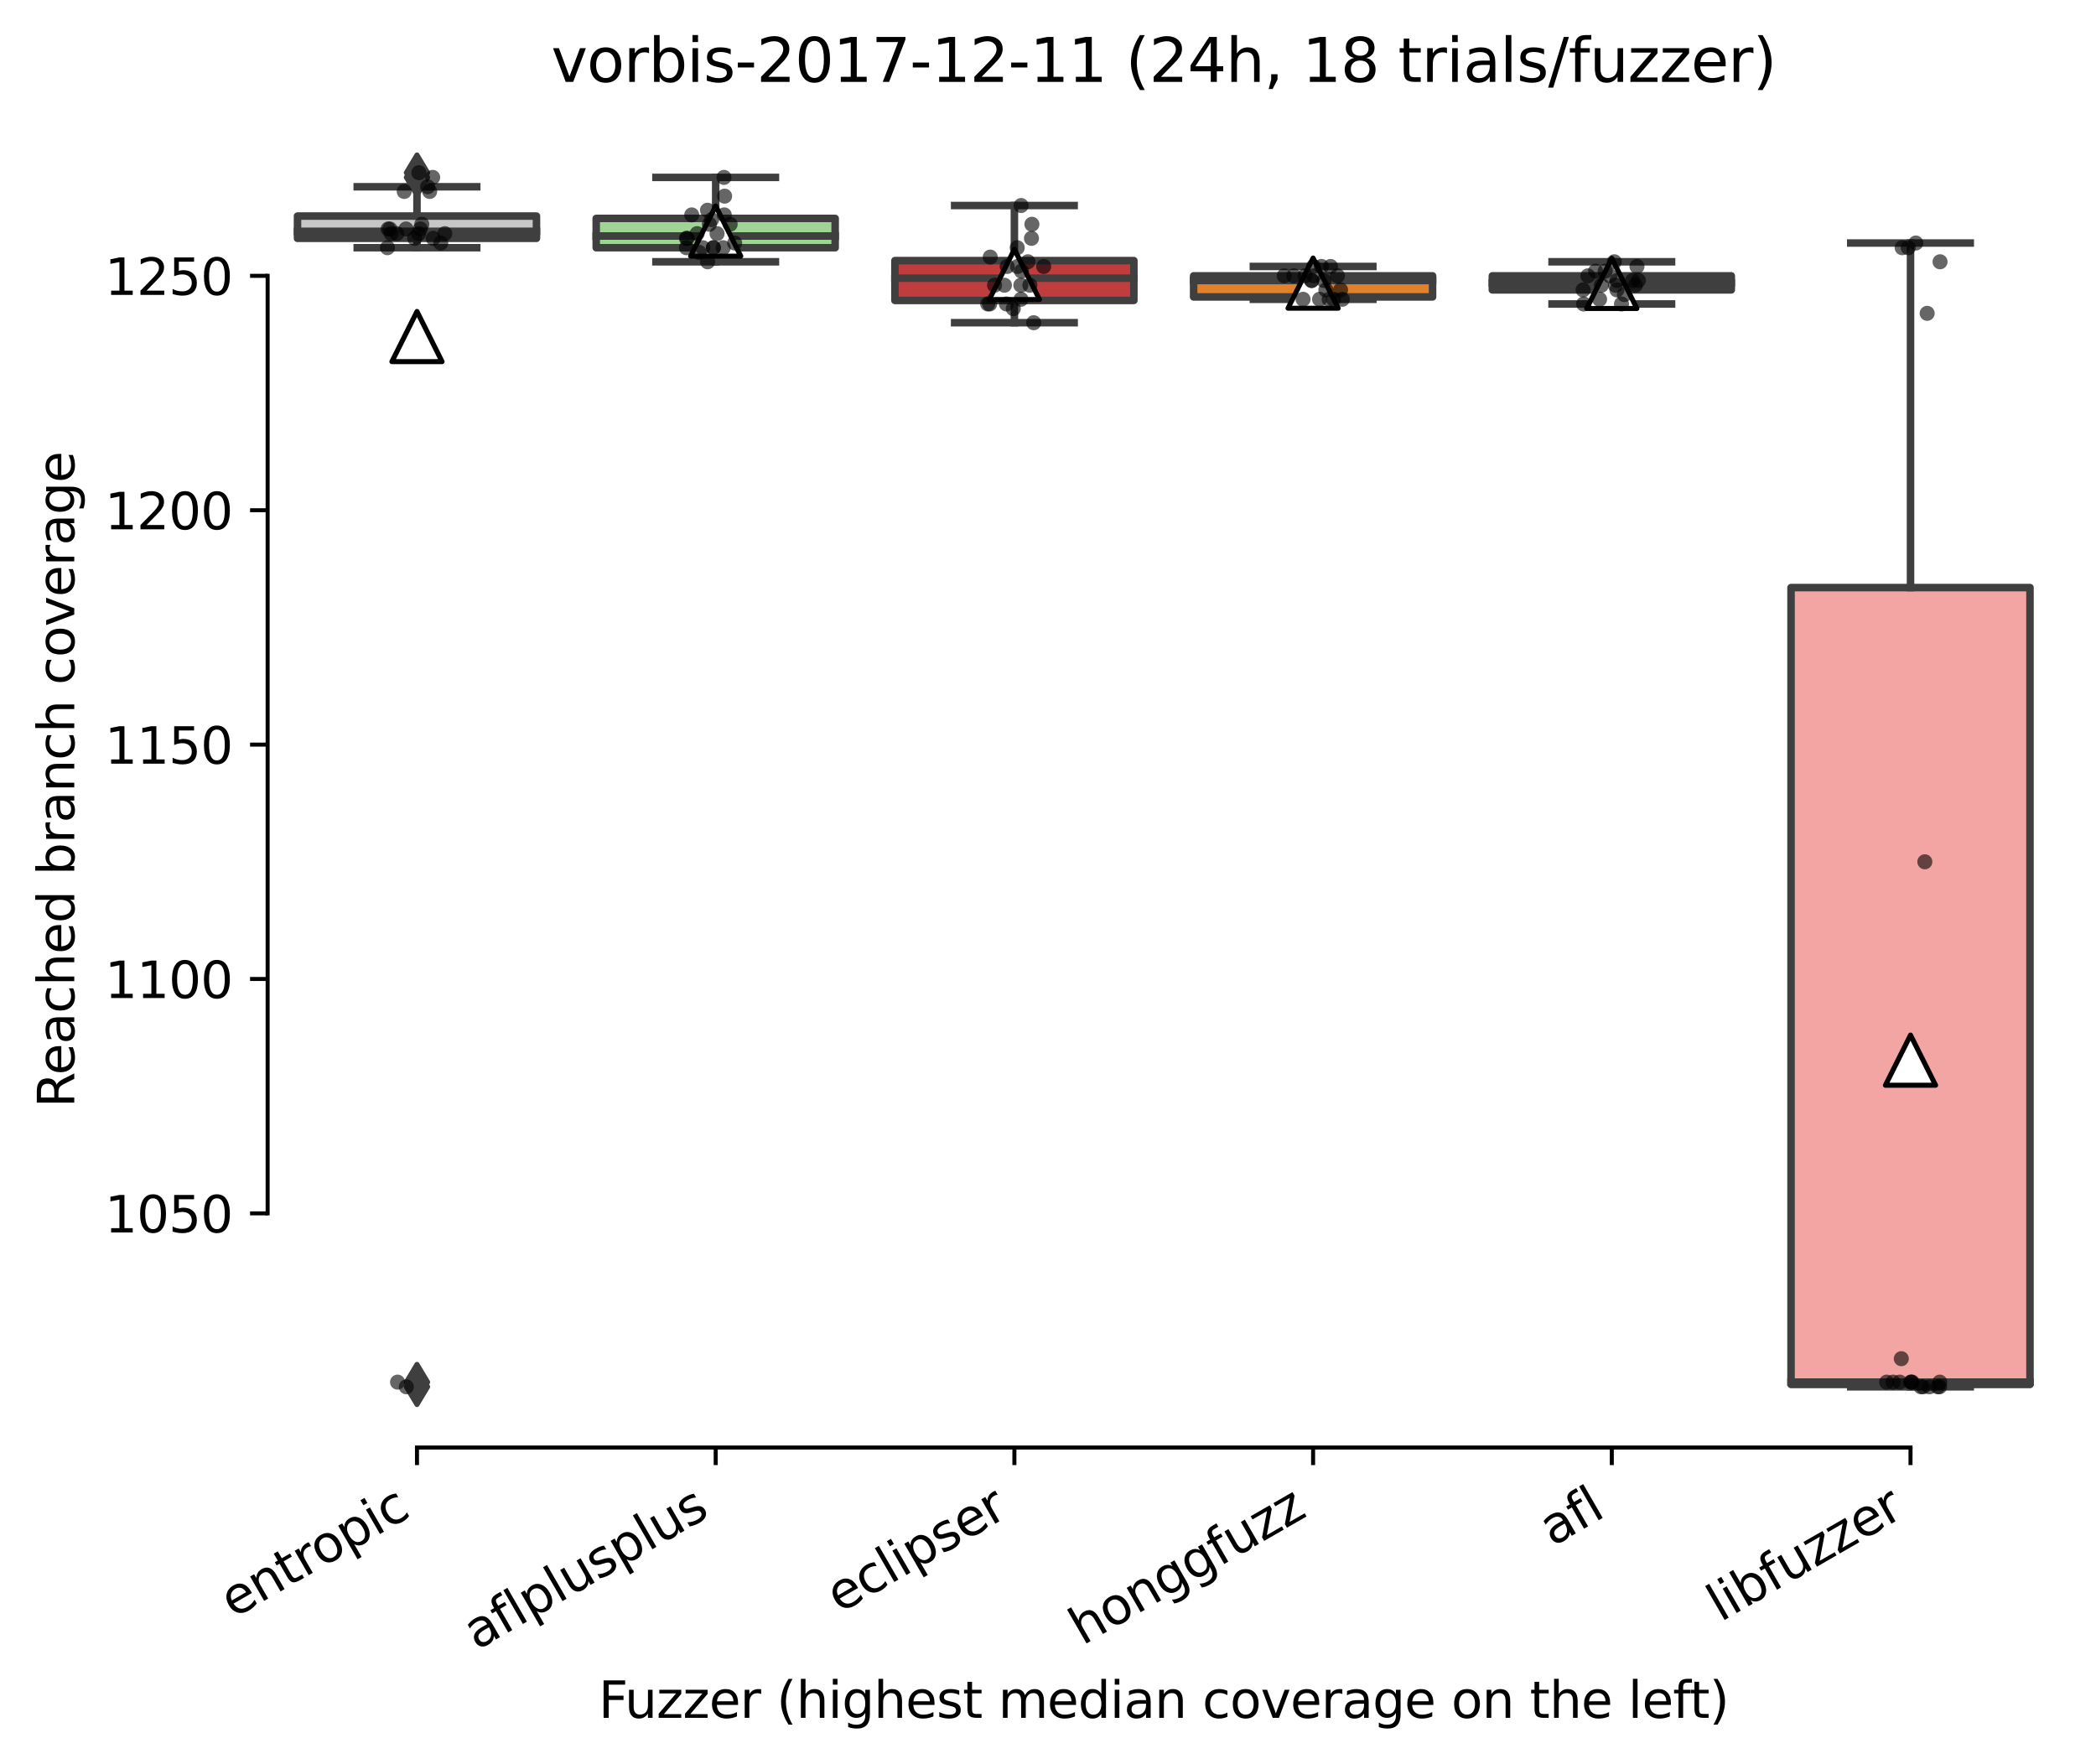 <?xml version="1.0" encoding="utf-8" standalone="no"?>
<!DOCTYPE svg PUBLIC "-//W3C//DTD SVG 1.1//EN"
  "http://www.w3.org/Graphics/SVG/1.1/DTD/svg11.dtd">
<svg xmlns:xlink="http://www.w3.org/1999/xlink" width="417.648pt" height="351.576pt" viewBox="0 0 417.648 351.576" xmlns="http://www.w3.org/2000/svg" version="1.1">
 <defs>
  <style type="text/css">*{stroke-linejoin: round; stroke-linecap: butt}</style>
 </defs>
 <g id="figure_1">
  <g id="patch_1">
   <path d="M 0 351.576 
L 417.648 351.576 
L 417.648 0 
L 0 0 
z
" style="fill: #ffffff"/>
  </g>
  <g id="axes_1">
   <g id="patch_2">
    <path d="M 53.328 288.43 
L 410.448 288.43 
L 410.448 22.318 
L 53.328 22.318 
z
" style="fill: #ffffff"/>
   </g>
   <g id="patch_3">
    <path d="M 59.28 47.491 
L 106.896 47.491 
L 106.896 43.054 
L 59.28 43.054 
L 59.28 47.491 
z
" clip-path="url(#p32e3399aaf)" style="fill: #c7c7c7; stroke: #3f3f3f; stroke-width: 1.5; stroke-linejoin: miter"/>
   </g>
   <g id="patch_4">
    <path d="M 118.8 49.359 
L 166.416 49.359 
L 166.416 43.521 
L 118.8 43.521 
L 118.8 49.359 
z
" clip-path="url(#p32e3399aaf)" style="fill: #9fd495; stroke: #3f3f3f; stroke-width: 1.5; stroke-linejoin: miter"/>
   </g>
   <g id="patch_5">
    <path d="M 178.32 59.867 
L 225.936 59.867 
L 225.936 51.928 
L 178.32 51.928 
L 178.32 59.867 
z
" clip-path="url(#p32e3399aaf)" style="fill: #c03d3e; stroke: #3f3f3f; stroke-width: 1.5; stroke-linejoin: miter"/>
   </g>
   <g id="patch_6">
    <path d="M 237.84 59.167 
L 285.456 59.167 
L 285.456 54.963 
L 237.84 54.963 
L 237.84 59.167 
z
" clip-path="url(#p32e3399aaf)" style="fill: #e1812c; stroke: #3f3f3f; stroke-width: 1.5; stroke-linejoin: miter"/>
   </g>
   <g id="patch_7">
    <path d="M 297.36 57.765 
L 344.976 57.765 
L 344.976 54.963 
L 297.36 54.963 
L 297.36 57.765 
z
" clip-path="url(#p32e3399aaf)" style="fill: #3274a1; stroke: #3f3f3f; stroke-width: 1.5; stroke-linejoin: miter"/>
   </g>
   <g id="patch_8">
    <path d="M 356.88 275.867 
L 404.496 275.867 
L 404.496 117.078 
L 356.88 117.078 
L 356.88 275.867 
z
" clip-path="url(#p32e3399aaf)" style="fill: #f2a5a3; stroke: #3f3f3f; stroke-width: 1.5; stroke-linejoin: miter"/>
   </g>
   <g id="matplotlib.axis_1">
    <g id="xtick_1">
     <g id="line2d_1">
      <defs>
       <path id="m9f3b55347d" d="M 0 0 
L 0 3.5 
" style="stroke: #000000; stroke-width: 0.8"/>
      </defs>
      <g>
       <use xlink:href="#m9f3b55347d" x="83.088" y="288.43" style="stroke: #000000; stroke-width: 0.8"/>
      </g>
     </g>
     <g id="text_1">
      <!-- entropic -->
      <g transform="translate(46.506 322.531)rotate(-30)scale(0.1 -0.1)">
       <defs>
        <path id="DejaVuSans-65" d="M 3597 1894 
L 3597 1613 
L 953 1613 
Q 991 1019 1311 708 
Q 1631 397 2203 397 
Q 2534 397 2845 478 
Q 3156 559 3463 722 
L 3463 178 
Q 3153 47 2828 -22 
Q 2503 -91 2169 -91 
Q 1331 -91 842 396 
Q 353 884 353 1716 
Q 353 2575 817 3079 
Q 1281 3584 2069 3584 
Q 2775 3584 3186 3129 
Q 3597 2675 3597 1894 
z
M 3022 2063 
Q 3016 2534 2758 2815 
Q 2500 3097 2075 3097 
Q 1594 3097 1305 2825 
Q 1016 2553 972 2059 
L 3022 2063 
z
" transform="scale(0.016)"/>
        <path id="DejaVuSans-6e" d="M 3513 2113 
L 3513 0 
L 2938 0 
L 2938 2094 
Q 2938 2591 2744 2837 
Q 2550 3084 2163 3084 
Q 1697 3084 1428 2787 
Q 1159 2491 1159 1978 
L 1159 0 
L 581 0 
L 581 3500 
L 1159 3500 
L 1159 2956 
Q 1366 3272 1645 3428 
Q 1925 3584 2291 3584 
Q 2894 3584 3203 3211 
Q 3513 2838 3513 2113 
z
" transform="scale(0.016)"/>
        <path id="DejaVuSans-74" d="M 1172 4494 
L 1172 3500 
L 2356 3500 
L 2356 3053 
L 1172 3053 
L 1172 1153 
Q 1172 725 1289 603 
Q 1406 481 1766 481 
L 2356 481 
L 2356 0 
L 1766 0 
Q 1100 0 847 248 
Q 594 497 594 1153 
L 594 3053 
L 172 3053 
L 172 3500 
L 594 3500 
L 594 4494 
L 1172 4494 
z
" transform="scale(0.016)"/>
        <path id="DejaVuSans-72" d="M 2631 2963 
Q 2534 3019 2420 3045 
Q 2306 3072 2169 3072 
Q 1681 3072 1420 2755 
Q 1159 2438 1159 1844 
L 1159 0 
L 581 0 
L 581 3500 
L 1159 3500 
L 1159 2956 
Q 1341 3275 1631 3429 
Q 1922 3584 2338 3584 
Q 2397 3584 2469 3576 
Q 2541 3569 2628 3553 
L 2631 2963 
z
" transform="scale(0.016)"/>
        <path id="DejaVuSans-6f" d="M 1959 3097 
Q 1497 3097 1228 2736 
Q 959 2375 959 1747 
Q 959 1119 1226 758 
Q 1494 397 1959 397 
Q 2419 397 2687 759 
Q 2956 1122 2956 1747 
Q 2956 2369 2687 2733 
Q 2419 3097 1959 3097 
z
M 1959 3584 
Q 2709 3584 3137 3096 
Q 3566 2609 3566 1747 
Q 3566 888 3137 398 
Q 2709 -91 1959 -91 
Q 1206 -91 779 398 
Q 353 888 353 1747 
Q 353 2609 779 3096 
Q 1206 3584 1959 3584 
z
" transform="scale(0.016)"/>
        <path id="DejaVuSans-70" d="M 1159 525 
L 1159 -1331 
L 581 -1331 
L 581 3500 
L 1159 3500 
L 1159 2969 
Q 1341 3281 1617 3432 
Q 1894 3584 2278 3584 
Q 2916 3584 3314 3078 
Q 3713 2572 3713 1747 
Q 3713 922 3314 415 
Q 2916 -91 2278 -91 
Q 1894 -91 1617 61 
Q 1341 213 1159 525 
z
M 3116 1747 
Q 3116 2381 2855 2742 
Q 2594 3103 2138 3103 
Q 1681 3103 1420 2742 
Q 1159 2381 1159 1747 
Q 1159 1113 1420 752 
Q 1681 391 2138 391 
Q 2594 391 2855 752 
Q 3116 1113 3116 1747 
z
" transform="scale(0.016)"/>
        <path id="DejaVuSans-69" d="M 603 3500 
L 1178 3500 
L 1178 0 
L 603 0 
L 603 3500 
z
M 603 4863 
L 1178 4863 
L 1178 4134 
L 603 4134 
L 603 4863 
z
" transform="scale(0.016)"/>
        <path id="DejaVuSans-63" d="M 3122 3366 
L 3122 2828 
Q 2878 2963 2633 3030 
Q 2388 3097 2138 3097 
Q 1578 3097 1268 2742 
Q 959 2388 959 1747 
Q 959 1106 1268 751 
Q 1578 397 2138 397 
Q 2388 397 2633 464 
Q 2878 531 3122 666 
L 3122 134 
Q 2881 22 2623 -34 
Q 2366 -91 2075 -91 
Q 1284 -91 818 406 
Q 353 903 353 1747 
Q 353 2603 823 3093 
Q 1294 3584 2113 3584 
Q 2378 3584 2631 3529 
Q 2884 3475 3122 3366 
z
" transform="scale(0.016)"/>
       </defs>
       <use xlink:href="#DejaVuSans-65"/>
       <use xlink:href="#DejaVuSans-6e" x="61.523"/>
       <use xlink:href="#DejaVuSans-74" x="124.902"/>
       <use xlink:href="#DejaVuSans-72" x="164.111"/>
       <use xlink:href="#DejaVuSans-6f" x="202.975"/>
       <use xlink:href="#DejaVuSans-70" x="264.156"/>
       <use xlink:href="#DejaVuSans-69" x="327.633"/>
       <use xlink:href="#DejaVuSans-63" x="355.416"/>
      </g>
     </g>
    </g>
    <g id="xtick_2">
     <g id="line2d_2">
      <g>
       <use xlink:href="#m9f3b55347d" x="142.608" y="288.43" style="stroke: #000000; stroke-width: 0.8"/>
      </g>
     </g>
     <g id="text_2">
      <!-- aflplusplus -->
      <g transform="translate(94.999 328.897)rotate(-30)scale(0.1 -0.1)">
       <defs>
        <path id="DejaVuSans-61" d="M 2194 1759 
Q 1497 1759 1228 1600 
Q 959 1441 959 1056 
Q 959 750 1161 570 
Q 1363 391 1709 391 
Q 2188 391 2477 730 
Q 2766 1069 2766 1631 
L 2766 1759 
L 2194 1759 
z
M 3341 1997 
L 3341 0 
L 2766 0 
L 2766 531 
Q 2569 213 2275 61 
Q 1981 -91 1556 -91 
Q 1019 -91 701 211 
Q 384 513 384 1019 
Q 384 1609 779 1909 
Q 1175 2209 1959 2209 
L 2766 2209 
L 2766 2266 
Q 2766 2663 2505 2880 
Q 2244 3097 1772 3097 
Q 1472 3097 1187 3025 
Q 903 2953 641 2809 
L 641 3341 
Q 956 3463 1253 3523 
Q 1550 3584 1831 3584 
Q 2591 3584 2966 3190 
Q 3341 2797 3341 1997 
z
" transform="scale(0.016)"/>
        <path id="DejaVuSans-66" d="M 2375 4863 
L 2375 4384 
L 1825 4384 
Q 1516 4384 1395 4259 
Q 1275 4134 1275 3809 
L 1275 3500 
L 2222 3500 
L 2222 3053 
L 1275 3053 
L 1275 0 
L 697 0 
L 697 3053 
L 147 3053 
L 147 3500 
L 697 3500 
L 697 3744 
Q 697 4328 969 4595 
Q 1241 4863 1831 4863 
L 2375 4863 
z
" transform="scale(0.016)"/>
        <path id="DejaVuSans-6c" d="M 603 4863 
L 1178 4863 
L 1178 0 
L 603 0 
L 603 4863 
z
" transform="scale(0.016)"/>
        <path id="DejaVuSans-75" d="M 544 1381 
L 544 3500 
L 1119 3500 
L 1119 1403 
Q 1119 906 1312 657 
Q 1506 409 1894 409 
Q 2359 409 2629 706 
Q 2900 1003 2900 1516 
L 2900 3500 
L 3475 3500 
L 3475 0 
L 2900 0 
L 2900 538 
Q 2691 219 2414 64 
Q 2138 -91 1772 -91 
Q 1169 -91 856 284 
Q 544 659 544 1381 
z
M 1991 3584 
L 1991 3584 
z
" transform="scale(0.016)"/>
        <path id="DejaVuSans-73" d="M 2834 3397 
L 2834 2853 
Q 2591 2978 2328 3040 
Q 2066 3103 1784 3103 
Q 1356 3103 1142 2972 
Q 928 2841 928 2578 
Q 928 2378 1081 2264 
Q 1234 2150 1697 2047 
L 1894 2003 
Q 2506 1872 2764 1633 
Q 3022 1394 3022 966 
Q 3022 478 2636 193 
Q 2250 -91 1575 -91 
Q 1294 -91 989 -36 
Q 684 19 347 128 
L 347 722 
Q 666 556 975 473 
Q 1284 391 1588 391 
Q 1994 391 2212 530 
Q 2431 669 2431 922 
Q 2431 1156 2273 1281 
Q 2116 1406 1581 1522 
L 1381 1569 
Q 847 1681 609 1914 
Q 372 2147 372 2553 
Q 372 3047 722 3315 
Q 1072 3584 1716 3584 
Q 2034 3584 2315 3537 
Q 2597 3491 2834 3397 
z
" transform="scale(0.016)"/>
       </defs>
       <use xlink:href="#DejaVuSans-61"/>
       <use xlink:href="#DejaVuSans-66" x="61.279"/>
       <use xlink:href="#DejaVuSans-6c" x="96.484"/>
       <use xlink:href="#DejaVuSans-70" x="124.268"/>
       <use xlink:href="#DejaVuSans-6c" x="187.744"/>
       <use xlink:href="#DejaVuSans-75" x="215.527"/>
       <use xlink:href="#DejaVuSans-73" x="278.906"/>
       <use xlink:href="#DejaVuSans-70" x="331.006"/>
       <use xlink:href="#DejaVuSans-6c" x="394.482"/>
       <use xlink:href="#DejaVuSans-75" x="422.266"/>
       <use xlink:href="#DejaVuSans-73" x="485.645"/>
      </g>
     </g>
    </g>
    <g id="xtick_3">
     <g id="line2d_3">
      <g>
       <use xlink:href="#m9f3b55347d" x="202.128" y="288.43" style="stroke: #000000; stroke-width: 0.8"/>
      </g>
     </g>
     <g id="text_3">
      <!-- eclipser -->
      <g transform="translate(167.288 321.525)rotate(-30)scale(0.1 -0.1)">
       <use xlink:href="#DejaVuSans-65"/>
       <use xlink:href="#DejaVuSans-63" x="61.523"/>
       <use xlink:href="#DejaVuSans-6c" x="116.504"/>
       <use xlink:href="#DejaVuSans-69" x="144.287"/>
       <use xlink:href="#DejaVuSans-70" x="172.07"/>
       <use xlink:href="#DejaVuSans-73" x="235.547"/>
       <use xlink:href="#DejaVuSans-65" x="287.646"/>
       <use xlink:href="#DejaVuSans-72" x="349.17"/>
      </g>
     </g>
    </g>
    <g id="xtick_4">
     <g id="line2d_4">
      <g>
       <use xlink:href="#m9f3b55347d" x="261.648" y="288.43" style="stroke: #000000; stroke-width: 0.8"/>
      </g>
     </g>
     <g id="text_4">
      <!-- honggfuzz -->
      <g transform="translate(215.709 327.933)rotate(-30)scale(0.1 -0.1)">
       <defs>
        <path id="DejaVuSans-68" d="M 3513 2113 
L 3513 0 
L 2938 0 
L 2938 2094 
Q 2938 2591 2744 2837 
Q 2550 3084 2163 3084 
Q 1697 3084 1428 2787 
Q 1159 2491 1159 1978 
L 1159 0 
L 581 0 
L 581 4863 
L 1159 4863 
L 1159 2956 
Q 1366 3272 1645 3428 
Q 1925 3584 2291 3584 
Q 2894 3584 3203 3211 
Q 3513 2838 3513 2113 
z
" transform="scale(0.016)"/>
        <path id="DejaVuSans-67" d="M 2906 1791 
Q 2906 2416 2648 2759 
Q 2391 3103 1925 3103 
Q 1463 3103 1205 2759 
Q 947 2416 947 1791 
Q 947 1169 1205 825 
Q 1463 481 1925 481 
Q 2391 481 2648 825 
Q 2906 1169 2906 1791 
z
M 3481 434 
Q 3481 -459 3084 -895 
Q 2688 -1331 1869 -1331 
Q 1566 -1331 1297 -1286 
Q 1028 -1241 775 -1147 
L 775 -588 
Q 1028 -725 1275 -790 
Q 1522 -856 1778 -856 
Q 2344 -856 2625 -561 
Q 2906 -266 2906 331 
L 2906 616 
Q 2728 306 2450 153 
Q 2172 0 1784 0 
Q 1141 0 747 490 
Q 353 981 353 1791 
Q 353 2603 747 3093 
Q 1141 3584 1784 3584 
Q 2172 3584 2450 3431 
Q 2728 3278 2906 2969 
L 2906 3500 
L 3481 3500 
L 3481 434 
z
" transform="scale(0.016)"/>
        <path id="DejaVuSans-7a" d="M 353 3500 
L 3084 3500 
L 3084 2975 
L 922 459 
L 3084 459 
L 3084 0 
L 275 0 
L 275 525 
L 2438 3041 
L 353 3041 
L 353 3500 
z
" transform="scale(0.016)"/>
       </defs>
       <use xlink:href="#DejaVuSans-68"/>
       <use xlink:href="#DejaVuSans-6f" x="63.379"/>
       <use xlink:href="#DejaVuSans-6e" x="124.561"/>
       <use xlink:href="#DejaVuSans-67" x="187.939"/>
       <use xlink:href="#DejaVuSans-67" x="251.416"/>
       <use xlink:href="#DejaVuSans-66" x="314.893"/>
       <use xlink:href="#DejaVuSans-75" x="350.098"/>
       <use xlink:href="#DejaVuSans-7a" x="413.477"/>
       <use xlink:href="#DejaVuSans-7a" x="465.967"/>
      </g>
     </g>
    </g>
    <g id="xtick_5">
     <g id="line2d_5">
      <g>
       <use xlink:href="#m9f3b55347d" x="321.168" y="288.43" style="stroke: #000000; stroke-width: 0.8"/>
      </g>
     </g>
     <g id="text_5">
      <!-- afl -->
      <g transform="translate(309.367 308.224)rotate(-30)scale(0.1 -0.1)">
       <use xlink:href="#DejaVuSans-61"/>
       <use xlink:href="#DejaVuSans-66" x="61.279"/>
       <use xlink:href="#DejaVuSans-6c" x="96.484"/>
      </g>
     </g>
    </g>
    <g id="xtick_6">
     <g id="line2d_6">
      <g>
       <use xlink:href="#m9f3b55347d" x="380.688" y="288.43" style="stroke: #000000; stroke-width: 0.8"/>
      </g>
     </g>
     <g id="text_6">
      <!-- libfuzzer -->
      <g transform="translate(342.822 323.272)rotate(-30)scale(0.1 -0.1)">
       <defs>
        <path id="DejaVuSans-62" d="M 3116 1747 
Q 3116 2381 2855 2742 
Q 2594 3103 2138 3103 
Q 1681 3103 1420 2742 
Q 1159 2381 1159 1747 
Q 1159 1113 1420 752 
Q 1681 391 2138 391 
Q 2594 391 2855 752 
Q 3116 1113 3116 1747 
z
M 1159 2969 
Q 1341 3281 1617 3432 
Q 1894 3584 2278 3584 
Q 2916 3584 3314 3078 
Q 3713 2572 3713 1747 
Q 3713 922 3314 415 
Q 2916 -91 2278 -91 
Q 1894 -91 1617 61 
Q 1341 213 1159 525 
L 1159 0 
L 581 0 
L 581 4863 
L 1159 4863 
L 1159 2969 
z
" transform="scale(0.016)"/>
       </defs>
       <use xlink:href="#DejaVuSans-6c"/>
       <use xlink:href="#DejaVuSans-69" x="27.783"/>
       <use xlink:href="#DejaVuSans-62" x="55.566"/>
       <use xlink:href="#DejaVuSans-66" x="119.043"/>
       <use xlink:href="#DejaVuSans-75" x="154.248"/>
       <use xlink:href="#DejaVuSans-7a" x="217.627"/>
       <use xlink:href="#DejaVuSans-7a" x="270.117"/>
       <use xlink:href="#DejaVuSans-65" x="322.607"/>
       <use xlink:href="#DejaVuSans-72" x="384.131"/>
      </g>
     </g>
    </g>
    <g id="text_7">
     <!-- Fuzzer (highest median coverage on the left) -->
     <g transform="translate(119.27 342.297)scale(0.1 -0.1)">
      <defs>
       <path id="DejaVuSans-46" d="M 628 4666 
L 3309 4666 
L 3309 4134 
L 1259 4134 
L 1259 2759 
L 3109 2759 
L 3109 2228 
L 1259 2228 
L 1259 0 
L 628 0 
L 628 4666 
z
" transform="scale(0.016)"/>
       <path id="DejaVuSans-20" transform="scale(0.016)"/>
       <path id="DejaVuSans-28" d="M 1984 4856 
Q 1566 4138 1362 3434 
Q 1159 2731 1159 2009 
Q 1159 1288 1364 580 
Q 1569 -128 1984 -844 
L 1484 -844 
Q 1016 -109 783 600 
Q 550 1309 550 2009 
Q 550 2706 781 3412 
Q 1013 4119 1484 4856 
L 1984 4856 
z
" transform="scale(0.016)"/>
       <path id="DejaVuSans-6d" d="M 3328 2828 
Q 3544 3216 3844 3400 
Q 4144 3584 4550 3584 
Q 5097 3584 5394 3201 
Q 5691 2819 5691 2113 
L 5691 0 
L 5113 0 
L 5113 2094 
Q 5113 2597 4934 2840 
Q 4756 3084 4391 3084 
Q 3944 3084 3684 2787 
Q 3425 2491 3425 1978 
L 3425 0 
L 2847 0 
L 2847 2094 
Q 2847 2600 2669 2842 
Q 2491 3084 2119 3084 
Q 1678 3084 1418 2786 
Q 1159 2488 1159 1978 
L 1159 0 
L 581 0 
L 581 3500 
L 1159 3500 
L 1159 2956 
Q 1356 3278 1631 3431 
Q 1906 3584 2284 3584 
Q 2666 3584 2933 3390 
Q 3200 3197 3328 2828 
z
" transform="scale(0.016)"/>
       <path id="DejaVuSans-64" d="M 2906 2969 
L 2906 4863 
L 3481 4863 
L 3481 0 
L 2906 0 
L 2906 525 
Q 2725 213 2448 61 
Q 2172 -91 1784 -91 
Q 1150 -91 751 415 
Q 353 922 353 1747 
Q 353 2572 751 3078 
Q 1150 3584 1784 3584 
Q 2172 3584 2448 3432 
Q 2725 3281 2906 2969 
z
M 947 1747 
Q 947 1113 1208 752 
Q 1469 391 1925 391 
Q 2381 391 2643 752 
Q 2906 1113 2906 1747 
Q 2906 2381 2643 2742 
Q 2381 3103 1925 3103 
Q 1469 3103 1208 2742 
Q 947 2381 947 1747 
z
" transform="scale(0.016)"/>
       <path id="DejaVuSans-76" d="M 191 3500 
L 800 3500 
L 1894 563 
L 2988 3500 
L 3597 3500 
L 2284 0 
L 1503 0 
L 191 3500 
z
" transform="scale(0.016)"/>
       <path id="DejaVuSans-29" d="M 513 4856 
L 1013 4856 
Q 1481 4119 1714 3412 
Q 1947 2706 1947 2009 
Q 1947 1309 1714 600 
Q 1481 -109 1013 -844 
L 513 -844 
Q 928 -128 1133 580 
Q 1338 1288 1338 2009 
Q 1338 2731 1133 3434 
Q 928 4138 513 4856 
z
" transform="scale(0.016)"/>
      </defs>
      <use xlink:href="#DejaVuSans-46"/>
      <use xlink:href="#DejaVuSans-75" x="52.02"/>
      <use xlink:href="#DejaVuSans-7a" x="115.398"/>
      <use xlink:href="#DejaVuSans-7a" x="167.889"/>
      <use xlink:href="#DejaVuSans-65" x="220.379"/>
      <use xlink:href="#DejaVuSans-72" x="281.902"/>
      <use xlink:href="#DejaVuSans-20" x="323.016"/>
      <use xlink:href="#DejaVuSans-28" x="354.803"/>
      <use xlink:href="#DejaVuSans-68" x="393.816"/>
      <use xlink:href="#DejaVuSans-69" x="457.195"/>
      <use xlink:href="#DejaVuSans-67" x="484.979"/>
      <use xlink:href="#DejaVuSans-68" x="548.455"/>
      <use xlink:href="#DejaVuSans-65" x="611.834"/>
      <use xlink:href="#DejaVuSans-73" x="673.357"/>
      <use xlink:href="#DejaVuSans-74" x="725.457"/>
      <use xlink:href="#DejaVuSans-20" x="764.666"/>
      <use xlink:href="#DejaVuSans-6d" x="796.453"/>
      <use xlink:href="#DejaVuSans-65" x="893.865"/>
      <use xlink:href="#DejaVuSans-64" x="955.389"/>
      <use xlink:href="#DejaVuSans-69" x="1018.865"/>
      <use xlink:href="#DejaVuSans-61" x="1046.648"/>
      <use xlink:href="#DejaVuSans-6e" x="1107.928"/>
      <use xlink:href="#DejaVuSans-20" x="1171.307"/>
      <use xlink:href="#DejaVuSans-63" x="1203.094"/>
      <use xlink:href="#DejaVuSans-6f" x="1258.074"/>
      <use xlink:href="#DejaVuSans-76" x="1319.256"/>
      <use xlink:href="#DejaVuSans-65" x="1378.436"/>
      <use xlink:href="#DejaVuSans-72" x="1439.959"/>
      <use xlink:href="#DejaVuSans-61" x="1481.072"/>
      <use xlink:href="#DejaVuSans-67" x="1542.352"/>
      <use xlink:href="#DejaVuSans-65" x="1605.828"/>
      <use xlink:href="#DejaVuSans-20" x="1667.352"/>
      <use xlink:href="#DejaVuSans-6f" x="1699.139"/>
      <use xlink:href="#DejaVuSans-6e" x="1760.32"/>
      <use xlink:href="#DejaVuSans-20" x="1823.699"/>
      <use xlink:href="#DejaVuSans-74" x="1855.486"/>
      <use xlink:href="#DejaVuSans-68" x="1894.695"/>
      <use xlink:href="#DejaVuSans-65" x="1958.074"/>
      <use xlink:href="#DejaVuSans-20" x="2019.598"/>
      <use xlink:href="#DejaVuSans-6c" x="2051.385"/>
      <use xlink:href="#DejaVuSans-65" x="2079.168"/>
      <use xlink:href="#DejaVuSans-66" x="2140.691"/>
      <use xlink:href="#DejaVuSans-74" x="2174.146"/>
      <use xlink:href="#DejaVuSans-29" x="2213.355"/>
     </g>
    </g>
   </g>
   <g id="matplotlib.axis_2">
    <g id="ytick_1">
     <g id="line2d_7">
      <defs>
       <path id="m240ffa8b14" d="M 0 0 
L -3.5 0 
" style="stroke: #000000; stroke-width: 0.8"/>
      </defs>
      <g>
       <use xlink:href="#m240ffa8b14" x="53.328" y="241.774" style="stroke: #000000; stroke-width: 0.8"/>
      </g>
     </g>
     <g id="text_8">
      <!-- 1050 -->
      <g transform="translate(20.878 245.573)scale(0.1 -0.1)">
       <defs>
        <path id="DejaVuSans-31" d="M 794 531 
L 1825 531 
L 1825 4091 
L 703 3866 
L 703 4441 
L 1819 4666 
L 2450 4666 
L 2450 531 
L 3481 531 
L 3481 0 
L 794 0 
L 794 531 
z
" transform="scale(0.016)"/>
        <path id="DejaVuSans-30" d="M 2034 4250 
Q 1547 4250 1301 3770 
Q 1056 3291 1056 2328 
Q 1056 1369 1301 889 
Q 1547 409 2034 409 
Q 2525 409 2770 889 
Q 3016 1369 3016 2328 
Q 3016 3291 2770 3770 
Q 2525 4250 2034 4250 
z
M 2034 4750 
Q 2819 4750 3233 4129 
Q 3647 3509 3647 2328 
Q 3647 1150 3233 529 
Q 2819 -91 2034 -91 
Q 1250 -91 836 529 
Q 422 1150 422 2328 
Q 422 3509 836 4129 
Q 1250 4750 2034 4750 
z
" transform="scale(0.016)"/>
        <path id="DejaVuSans-35" d="M 691 4666 
L 3169 4666 
L 3169 4134 
L 1269 4134 
L 1269 2991 
Q 1406 3038 1543 3061 
Q 1681 3084 1819 3084 
Q 2600 3084 3056 2656 
Q 3513 2228 3513 1497 
Q 3513 744 3044 326 
Q 2575 -91 1722 -91 
Q 1428 -91 1123 -41 
Q 819 9 494 109 
L 494 744 
Q 775 591 1075 516 
Q 1375 441 1709 441 
Q 2250 441 2565 725 
Q 2881 1009 2881 1497 
Q 2881 1984 2565 2268 
Q 2250 2553 1709 2553 
Q 1456 2553 1204 2497 
Q 953 2441 691 2322 
L 691 4666 
z
" transform="scale(0.016)"/>
       </defs>
       <use xlink:href="#DejaVuSans-31"/>
       <use xlink:href="#DejaVuSans-30" x="63.623"/>
       <use xlink:href="#DejaVuSans-35" x="127.246"/>
       <use xlink:href="#DejaVuSans-30" x="190.869"/>
      </g>
     </g>
    </g>
    <g id="ytick_2">
     <g id="line2d_8">
      <g>
       <use xlink:href="#m240ffa8b14" x="53.328" y="195.071" style="stroke: #000000; stroke-width: 0.8"/>
      </g>
     </g>
     <g id="text_9">
      <!-- 1100 -->
      <g transform="translate(20.878 198.871)scale(0.1 -0.1)">
       <use xlink:href="#DejaVuSans-31"/>
       <use xlink:href="#DejaVuSans-31" x="63.623"/>
       <use xlink:href="#DejaVuSans-30" x="127.246"/>
       <use xlink:href="#DejaVuSans-30" x="190.869"/>
      </g>
     </g>
    </g>
    <g id="ytick_3">
     <g id="line2d_9">
      <g>
       <use xlink:href="#m240ffa8b14" x="53.328" y="148.369" style="stroke: #000000; stroke-width: 0.8"/>
      </g>
     </g>
     <g id="text_10">
      <!-- 1150 -->
      <g transform="translate(20.878 152.168)scale(0.1 -0.1)">
       <use xlink:href="#DejaVuSans-31"/>
       <use xlink:href="#DejaVuSans-31" x="63.623"/>
       <use xlink:href="#DejaVuSans-35" x="127.246"/>
       <use xlink:href="#DejaVuSans-30" x="190.869"/>
      </g>
     </g>
    </g>
    <g id="ytick_4">
     <g id="line2d_10">
      <g>
       <use xlink:href="#m240ffa8b14" x="53.328" y="101.666" style="stroke: #000000; stroke-width: 0.8"/>
      </g>
     </g>
     <g id="text_11">
      <!-- 1200 -->
      <g transform="translate(20.878 105.465)scale(0.1 -0.1)">
       <defs>
        <path id="DejaVuSans-32" d="M 1228 531 
L 3431 531 
L 3431 0 
L 469 0 
L 469 531 
Q 828 903 1448 1529 
Q 2069 2156 2228 2338 
Q 2531 2678 2651 2914 
Q 2772 3150 2772 3378 
Q 2772 3750 2511 3984 
Q 2250 4219 1831 4219 
Q 1534 4219 1204 4116 
Q 875 4013 500 3803 
L 500 4441 
Q 881 4594 1212 4672 
Q 1544 4750 1819 4750 
Q 2544 4750 2975 4387 
Q 3406 4025 3406 3419 
Q 3406 3131 3298 2873 
Q 3191 2616 2906 2266 
Q 2828 2175 2409 1742 
Q 1991 1309 1228 531 
z
" transform="scale(0.016)"/>
       </defs>
       <use xlink:href="#DejaVuSans-31"/>
       <use xlink:href="#DejaVuSans-32" x="63.623"/>
       <use xlink:href="#DejaVuSans-30" x="127.246"/>
       <use xlink:href="#DejaVuSans-30" x="190.869"/>
      </g>
     </g>
    </g>
    <g id="ytick_5">
     <g id="line2d_11">
      <g>
       <use xlink:href="#m240ffa8b14" x="53.328" y="54.963" style="stroke: #000000; stroke-width: 0.8"/>
      </g>
     </g>
     <g id="text_12">
      <!-- 1250 -->
      <g transform="translate(20.878 58.763)scale(0.1 -0.1)">
       <use xlink:href="#DejaVuSans-31"/>
       <use xlink:href="#DejaVuSans-32" x="63.623"/>
       <use xlink:href="#DejaVuSans-35" x="127.246"/>
       <use xlink:href="#DejaVuSans-30" x="190.869"/>
      </g>
     </g>
    </g>
    <g id="text_13">
     <!-- Reached branch coverage -->
     <g transform="translate(14.798 220.706)rotate(-90)scale(0.1 -0.1)">
      <defs>
       <path id="DejaVuSans-52" d="M 2841 2188 
Q 3044 2119 3236 1894 
Q 3428 1669 3622 1275 
L 4263 0 
L 3584 0 
L 2988 1197 
Q 2756 1666 2539 1819 
Q 2322 1972 1947 1972 
L 1259 1972 
L 1259 0 
L 628 0 
L 628 4666 
L 2053 4666 
Q 2853 4666 3247 4331 
Q 3641 3997 3641 3322 
Q 3641 2881 3436 2590 
Q 3231 2300 2841 2188 
z
M 1259 4147 
L 1259 2491 
L 2053 2491 
Q 2509 2491 2742 2702 
Q 2975 2913 2975 3322 
Q 2975 3731 2742 3939 
Q 2509 4147 2053 4147 
L 1259 4147 
z
" transform="scale(0.016)"/>
      </defs>
      <use xlink:href="#DejaVuSans-52"/>
      <use xlink:href="#DejaVuSans-65" x="64.982"/>
      <use xlink:href="#DejaVuSans-61" x="126.506"/>
      <use xlink:href="#DejaVuSans-63" x="187.785"/>
      <use xlink:href="#DejaVuSans-68" x="242.766"/>
      <use xlink:href="#DejaVuSans-65" x="306.145"/>
      <use xlink:href="#DejaVuSans-64" x="367.668"/>
      <use xlink:href="#DejaVuSans-20" x="431.145"/>
      <use xlink:href="#DejaVuSans-62" x="462.932"/>
      <use xlink:href="#DejaVuSans-72" x="526.408"/>
      <use xlink:href="#DejaVuSans-61" x="567.521"/>
      <use xlink:href="#DejaVuSans-6e" x="628.801"/>
      <use xlink:href="#DejaVuSans-63" x="692.18"/>
      <use xlink:href="#DejaVuSans-68" x="747.16"/>
      <use xlink:href="#DejaVuSans-20" x="810.539"/>
      <use xlink:href="#DejaVuSans-63" x="842.326"/>
      <use xlink:href="#DejaVuSans-6f" x="897.307"/>
      <use xlink:href="#DejaVuSans-76" x="958.488"/>
      <use xlink:href="#DejaVuSans-65" x="1017.668"/>
      <use xlink:href="#DejaVuSans-72" x="1079.191"/>
      <use xlink:href="#DejaVuSans-61" x="1120.305"/>
      <use xlink:href="#DejaVuSans-67" x="1181.584"/>
      <use xlink:href="#DejaVuSans-65" x="1245.061"/>
     </g>
    </g>
   </g>
   <g id="line2d_12">
    <path d="M 83.088 47.491 
L 83.088 49.359 
" clip-path="url(#p32e3399aaf)" style="fill: none; stroke: #3f3f3f; stroke-width: 1.5; stroke-linecap: square"/>
   </g>
   <g id="line2d_13">
    <path d="M 83.088 43.054 
L 83.088 37.216 
" clip-path="url(#p32e3399aaf)" style="fill: none; stroke: #3f3f3f; stroke-width: 1.5; stroke-linecap: square"/>
   </g>
   <g id="line2d_14">
    <path d="M 71.184 49.359 
L 94.992 49.359 
" clip-path="url(#p32e3399aaf)" style="fill: none; stroke: #3f3f3f; stroke-width: 1.5; stroke-linecap: square"/>
   </g>
   <g id="line2d_15">
    <path d="M 71.184 37.216 
L 94.992 37.216 
" clip-path="url(#p32e3399aaf)" style="fill: none; stroke: #3f3f3f; stroke-width: 1.5; stroke-linecap: square"/>
   </g>
   <g id="line2d_16">
    <defs>
     <path id="m03f6d55774" d="M -0 3.536 
L 2.121 0 
L -0 -3.536 
L -2.121 -0 
z
" style="stroke: #3f3f3f; stroke-linejoin: miter"/>
    </defs>
    <g clip-path="url(#p32e3399aaf)">
     <use xlink:href="#m03f6d55774" x="83.088" y="275.4" style="fill: #3f3f3f; stroke: #3f3f3f; stroke-linejoin: miter"/>
     <use xlink:href="#m03f6d55774" x="83.088" y="276.334" style="fill: #3f3f3f; stroke: #3f3f3f; stroke-linejoin: miter"/>
     <use xlink:href="#m03f6d55774" x="83.088" y="34.414" style="fill: #3f3f3f; stroke: #3f3f3f; stroke-linejoin: miter"/>
     <use xlink:href="#m03f6d55774" x="83.088" y="35.348" style="fill: #3f3f3f; stroke: #3f3f3f; stroke-linejoin: miter"/>
    </g>
   </g>
   <g id="line2d_17">
    <path d="M 142.608 49.359 
L 142.608 52.161 
" clip-path="url(#p32e3399aaf)" style="fill: none; stroke: #3f3f3f; stroke-width: 1.5; stroke-linecap: square"/>
   </g>
   <g id="line2d_18">
    <path d="M 142.608 43.521 
L 142.608 35.348 
" clip-path="url(#p32e3399aaf)" style="fill: none; stroke: #3f3f3f; stroke-width: 1.5; stroke-linecap: square"/>
   </g>
   <g id="line2d_19">
    <path d="M 130.704 52.161 
L 154.512 52.161 
" clip-path="url(#p32e3399aaf)" style="fill: none; stroke: #3f3f3f; stroke-width: 1.5; stroke-linecap: square"/>
   </g>
   <g id="line2d_20">
    <path d="M 130.704 35.348 
L 154.512 35.348 
" clip-path="url(#p32e3399aaf)" style="fill: none; stroke: #3f3f3f; stroke-width: 1.5; stroke-linecap: square"/>
   </g>
   <g id="line2d_21"/>
   <g id="line2d_22">
    <path d="M 202.128 59.867 
L 202.128 64.304 
" clip-path="url(#p32e3399aaf)" style="fill: none; stroke: #3f3f3f; stroke-width: 1.5; stroke-linecap: square"/>
   </g>
   <g id="line2d_23">
    <path d="M 202.128 51.928 
L 202.128 40.953 
" clip-path="url(#p32e3399aaf)" style="fill: none; stroke: #3f3f3f; stroke-width: 1.5; stroke-linecap: square"/>
   </g>
   <g id="line2d_24">
    <path d="M 190.224 64.304 
L 214.032 64.304 
" clip-path="url(#p32e3399aaf)" style="fill: none; stroke: #3f3f3f; stroke-width: 1.5; stroke-linecap: square"/>
   </g>
   <g id="line2d_25">
    <path d="M 190.224 40.953 
L 214.032 40.953 
" clip-path="url(#p32e3399aaf)" style="fill: none; stroke: #3f3f3f; stroke-width: 1.5; stroke-linecap: square"/>
   </g>
   <g id="line2d_26"/>
   <g id="line2d_27">
    <path d="M 261.648 59.167 
L 261.648 59.634 
" clip-path="url(#p32e3399aaf)" style="fill: none; stroke: #3f3f3f; stroke-width: 1.5; stroke-linecap: square"/>
   </g>
   <g id="line2d_28">
    <path d="M 261.648 54.963 
L 261.648 53.095 
" clip-path="url(#p32e3399aaf)" style="fill: none; stroke: #3f3f3f; stroke-width: 1.5; stroke-linecap: square"/>
   </g>
   <g id="line2d_29">
    <path d="M 249.744 59.634 
L 273.552 59.634 
" clip-path="url(#p32e3399aaf)" style="fill: none; stroke: #3f3f3f; stroke-width: 1.5; stroke-linecap: square"/>
   </g>
   <g id="line2d_30">
    <path d="M 249.744 53.095 
L 273.552 53.095 
" clip-path="url(#p32e3399aaf)" style="fill: none; stroke: #3f3f3f; stroke-width: 1.5; stroke-linecap: square"/>
   </g>
   <g id="line2d_31"/>
   <g id="line2d_32">
    <path d="M 321.168 57.765 
L 321.168 60.568 
" clip-path="url(#p32e3399aaf)" style="fill: none; stroke: #3f3f3f; stroke-width: 1.5; stroke-linecap: square"/>
   </g>
   <g id="line2d_33">
    <path d="M 321.168 54.963 
L 321.168 52.161 
" clip-path="url(#p32e3399aaf)" style="fill: none; stroke: #3f3f3f; stroke-width: 1.5; stroke-linecap: square"/>
   </g>
   <g id="line2d_34">
    <path d="M 309.264 60.568 
L 333.072 60.568 
" clip-path="url(#p32e3399aaf)" style="fill: none; stroke: #3f3f3f; stroke-width: 1.5; stroke-linecap: square"/>
   </g>
   <g id="line2d_35">
    <path d="M 309.264 52.161 
L 333.072 52.161 
" clip-path="url(#p32e3399aaf)" style="fill: none; stroke: #3f3f3f; stroke-width: 1.5; stroke-linecap: square"/>
   </g>
   <g id="line2d_36"/>
   <g id="line2d_37">
    <path d="M 380.688 275.867 
L 380.688 276.334 
" clip-path="url(#p32e3399aaf)" style="fill: none; stroke: #3f3f3f; stroke-width: 1.5; stroke-linecap: square"/>
   </g>
   <g id="line2d_38">
    <path d="M 380.688 117.078 
L 380.688 48.425 
" clip-path="url(#p32e3399aaf)" style="fill: none; stroke: #3f3f3f; stroke-width: 1.5; stroke-linecap: square"/>
   </g>
   <g id="line2d_39">
    <path d="M 368.784 276.334 
L 392.592 276.334 
" clip-path="url(#p32e3399aaf)" style="fill: none; stroke: #3f3f3f; stroke-width: 1.5; stroke-linecap: square"/>
   </g>
   <g id="line2d_40">
    <path d="M 368.784 48.425 
L 392.592 48.425 
" clip-path="url(#p32e3399aaf)" style="fill: none; stroke: #3f3f3f; stroke-width: 1.5; stroke-linecap: square"/>
   </g>
   <g id="line2d_41"/>
   <g id="line2d_42">
    <path d="M 59.28 46.09 
L 106.896 46.09 
" clip-path="url(#p32e3399aaf)" style="fill: none; stroke: #3f3f3f; stroke-width: 1.5; stroke-linecap: square"/>
   </g>
   <g id="line2d_43">
    <defs>
     <path id="mf840596dad" d="M 0 -5 
L -5 5 
L 5 5 
z
" style="stroke: #000000; stroke-linejoin: miter"/>
    </defs>
    <g clip-path="url(#p32e3399aaf)">
     <use xlink:href="#mf840596dad" x="83.088" y="67.059" style="fill: #ffffff; stroke: #000000; stroke-linejoin: miter"/>
    </g>
   </g>
   <g id="line2d_44">
    <path d="M 118.8 47.024 
L 166.416 47.024 
" clip-path="url(#p32e3399aaf)" style="fill: none; stroke: #3f3f3f; stroke-width: 1.5; stroke-linecap: square"/>
   </g>
   <g id="line2d_45">
    <g clip-path="url(#p32e3399aaf)">
     <use xlink:href="#mf840596dad" x="142.608" y="46.043" style="fill: #ffffff; stroke: #000000; stroke-linejoin: miter"/>
    </g>
   </g>
   <g id="line2d_46">
    <path d="M 178.32 55.43 
L 225.936 55.43 
" clip-path="url(#p32e3399aaf)" style="fill: none; stroke: #3f3f3f; stroke-width: 1.5; stroke-linecap: square"/>
   </g>
   <g id="line2d_47">
    <g clip-path="url(#p32e3399aaf)">
     <use xlink:href="#mf840596dad" x="202.128" y="54.683" style="fill: #ffffff; stroke: #000000; stroke-linejoin: miter"/>
    </g>
   </g>
   <g id="line2d_48">
    <path d="M 237.84 55.897 
L 285.456 55.897 
" clip-path="url(#p32e3399aaf)" style="fill: none; stroke: #3f3f3f; stroke-width: 1.5; stroke-linecap: square"/>
   </g>
   <g id="line2d_49">
    <g clip-path="url(#p32e3399aaf)">
     <use xlink:href="#mf840596dad" x="261.648" y="56.416" style="fill: #ffffff; stroke: #000000; stroke-linejoin: miter"/>
    </g>
   </g>
   <g id="line2d_50">
    <path d="M 297.36 56.364 
L 344.976 56.364 
" clip-path="url(#p32e3399aaf)" style="fill: none; stroke: #3f3f3f; stroke-width: 1.5; stroke-linecap: square"/>
   </g>
   <g id="line2d_51">
    <g clip-path="url(#p32e3399aaf)">
     <use xlink:href="#mf840596dad" x="321.168" y="56.468" style="fill: #ffffff; stroke: #000000; stroke-linejoin: miter"/>
    </g>
   </g>
   <g id="line2d_52">
    <path d="M 356.88 275.4 
L 404.496 275.4 
" clip-path="url(#p32e3399aaf)" style="fill: none; stroke: #3f3f3f; stroke-width: 1.5; stroke-linecap: square"/>
   </g>
   <g id="line2d_53">
    <g clip-path="url(#p32e3399aaf)">
     <use xlink:href="#mf840596dad" x="380.688" y="211.245" style="fill: #ffffff; stroke: #000000; stroke-linejoin: miter"/>
    </g>
   </g>
   <g id="patch_9">
    <path d="M 53.328 241.774 
L 53.328 54.963 
" style="fill: none; stroke: #000000; stroke-width: 0.8; stroke-linejoin: miter; stroke-linecap: square"/>
   </g>
   <g id="patch_10">
    <path d="M 83.088 288.43 
L 380.688 288.43 
" style="fill: none; stroke: #000000; stroke-width: 0.8; stroke-linejoin: miter; stroke-linecap: square"/>
   </g>
   <g id="PathCollection_1">
    <defs>
     <path id="C0_0_20db07a201" d="M 0 1.5 
C 0.398 1.5 0.779 1.342 1.061 1.061 
C 1.342 0.779 1.5 0.398 1.5 -0 
C 1.5 -0.398 1.342 -0.779 1.061 -1.061 
C 0.779 -1.342 0.398 -1.5 0 -1.5 
C -0.398 -1.5 -0.779 -1.342 -1.061 -1.061 
C -1.342 -0.779 -1.5 -0.398 -1.5 0 
C -1.5 0.398 -1.342 0.779 -1.061 1.061 
C -0.779 1.342 -0.398 1.5 0 1.5 
z
"/>
    </defs>
    <g clip-path="url(#p32e3399aaf)">
     <use xlink:href="#C0_0_20db07a201" x="85.212" y="37.216" style="fill-opacity: 0.6"/>
    </g>
    <g clip-path="url(#p32e3399aaf)">
     <use xlink:href="#C0_0_20db07a201" x="77.961" y="46.557" style="fill-opacity: 0.6"/>
    </g>
    <g clip-path="url(#p32e3399aaf)">
     <use xlink:href="#C0_0_20db07a201" x="77.207" y="49.359" style="fill-opacity: 0.6"/>
    </g>
    <g clip-path="url(#p32e3399aaf)">
     <use xlink:href="#C0_0_20db07a201" x="77.34" y="45.623" style="fill-opacity: 0.6"/>
    </g>
    <g clip-path="url(#p32e3399aaf)">
     <use xlink:href="#C0_0_20db07a201" x="77.695" y="45.623" style="fill-opacity: 0.6"/>
    </g>
    <g clip-path="url(#p32e3399aaf)">
     <use xlink:href="#C0_0_20db07a201" x="80.904" y="45.623" style="fill-opacity: 0.6"/>
    </g>
    <g clip-path="url(#p32e3399aaf)">
     <use xlink:href="#C0_0_20db07a201" x="84.049" y="44.689" style="fill-opacity: 0.6"/>
    </g>
    <g clip-path="url(#p32e3399aaf)">
     <use xlink:href="#C0_0_20db07a201" x="83.462" y="34.414" style="fill-opacity: 0.6"/>
    </g>
    <g clip-path="url(#p32e3399aaf)">
     <use xlink:href="#C0_0_20db07a201" x="86.215" y="35.348" style="fill-opacity: 0.6"/>
    </g>
    <g clip-path="url(#p32e3399aaf)">
     <use xlink:href="#C0_0_20db07a201" x="85.616" y="38.15" style="fill-opacity: 0.6"/>
    </g>
    <g clip-path="url(#p32e3399aaf)">
     <use xlink:href="#C0_0_20db07a201" x="82.627" y="47.491" style="fill-opacity: 0.6"/>
    </g>
    <g clip-path="url(#p32e3399aaf)">
     <use xlink:href="#C0_0_20db07a201" x="86.324" y="47.491" style="fill-opacity: 0.6"/>
    </g>
    <g clip-path="url(#p32e3399aaf)">
     <use xlink:href="#C0_0_20db07a201" x="83.408" y="46.557" style="fill-opacity: 0.6"/>
    </g>
    <g clip-path="url(#p32e3399aaf)">
     <use xlink:href="#C0_0_20db07a201" x="87.823" y="48.425" style="fill-opacity: 0.6"/>
    </g>
    <g clip-path="url(#p32e3399aaf)">
     <use xlink:href="#C0_0_20db07a201" x="79.068" y="46.557" style="fill-opacity: 0.6"/>
    </g>
    <g clip-path="url(#p32e3399aaf)">
     <use xlink:href="#C0_0_20db07a201" x="79.217" y="275.4" style="fill-opacity: 0.6"/>
    </g>
    <g clip-path="url(#p32e3399aaf)">
     <use xlink:href="#C0_0_20db07a201" x="88.641" y="46.557" style="fill-opacity: 0.6"/>
    </g>
    <g clip-path="url(#p32e3399aaf)">
     <use xlink:href="#C0_0_20db07a201" x="83.751" y="45.623" style="fill-opacity: 0.6"/>
    </g>
    <g clip-path="url(#p32e3399aaf)">
     <use xlink:href="#C0_0_20db07a201" x="80.542" y="38.15" style="fill-opacity: 0.6"/>
    </g>
    <g clip-path="url(#p32e3399aaf)">
     <use xlink:href="#C0_0_20db07a201" x="80.963" y="276.334" style="fill-opacity: 0.6"/>
    </g>
   </g>
   <g id="PathCollection_2">
    <defs>
     <path id="C1_0_213a3a0837" d="M 0 1.5 
C 0.398 1.5 0.779 1.342 1.061 1.061 
C 1.342 0.779 1.5 0.398 1.5 -0 
C 1.5 -0.398 1.342 -0.779 1.061 -1.061 
C 0.779 -1.342 0.398 -1.5 0 -1.5 
C -0.398 -1.5 -0.779 -1.342 -1.061 -1.061 
C -1.342 -0.779 -1.5 -0.398 -1.5 0 
C -1.5 0.398 -1.342 0.779 -1.061 1.061 
C -0.779 1.342 -0.398 1.5 0 1.5 
z
"/>
    </defs>
    <g clip-path="url(#p32e3399aaf)">
     <use xlink:href="#C1_0_213a3a0837" x="144.259" y="35.348" style="fill-opacity: 0.6"/>
    </g>
    <g clip-path="url(#p32e3399aaf)">
     <use xlink:href="#C1_0_213a3a0837" x="139.309" y="50.293" style="fill-opacity: 0.6"/>
    </g>
    <g clip-path="url(#p32e3399aaf)">
     <use xlink:href="#C1_0_213a3a0837" x="146.389" y="48.425" style="fill-opacity: 0.6"/>
    </g>
    <g clip-path="url(#p32e3399aaf)">
     <use xlink:href="#C1_0_213a3a0837" x="138.906" y="46.557" style="fill-opacity: 0.6"/>
    </g>
    <g clip-path="url(#p32e3399aaf)">
     <use xlink:href="#C1_0_213a3a0837" x="142.135" y="49.359" style="fill-opacity: 0.6"/>
    </g>
    <g clip-path="url(#p32e3399aaf)">
     <use xlink:href="#C1_0_213a3a0837" x="144.318" y="42.821" style="fill-opacity: 0.6"/>
    </g>
    <g clip-path="url(#p32e3399aaf)">
     <use xlink:href="#C1_0_213a3a0837" x="142.881" y="46.557" style="fill-opacity: 0.6"/>
    </g>
    <g clip-path="url(#p32e3399aaf)">
     <use xlink:href="#C1_0_213a3a0837" x="136.941" y="47.491" style="fill-opacity: 0.6"/>
    </g>
    <g clip-path="url(#p32e3399aaf)">
     <use xlink:href="#C1_0_213a3a0837" x="142.152" y="49.359" style="fill-opacity: 0.6"/>
    </g>
    <g clip-path="url(#p32e3399aaf)">
     <use xlink:href="#C1_0_213a3a0837" x="141.001" y="52.161" style="fill-opacity: 0.6"/>
    </g>
    <g clip-path="url(#p32e3399aaf)">
     <use xlink:href="#C1_0_213a3a0837" x="136.781" y="47.491" style="fill-opacity: 0.6"/>
    </g>
    <g clip-path="url(#p32e3399aaf)">
     <use xlink:href="#C1_0_213a3a0837" x="140.974" y="41.887" style="fill-opacity: 0.6"/>
    </g>
    <g clip-path="url(#p32e3399aaf)">
     <use xlink:href="#C1_0_213a3a0837" x="144.106" y="49.359" style="fill-opacity: 0.6"/>
    </g>
    <g clip-path="url(#p32e3399aaf)">
     <use xlink:href="#C1_0_213a3a0837" x="141.353" y="44.689" style="fill-opacity: 0.6"/>
    </g>
    <g clip-path="url(#p32e3399aaf)">
     <use xlink:href="#C1_0_213a3a0837" x="145.49" y="44.689" style="fill-opacity: 0.6"/>
    </g>
    <g clip-path="url(#p32e3399aaf)">
     <use xlink:href="#C1_0_213a3a0837" x="140.05" y="49.359" style="fill-opacity: 0.6"/>
    </g>
    <g clip-path="url(#p32e3399aaf)">
     <use xlink:href="#C1_0_213a3a0837" x="136.777" y="49.359" style="fill-opacity: 0.6"/>
    </g>
    <g clip-path="url(#p32e3399aaf)">
     <use xlink:href="#C1_0_213a3a0837" x="141.794" y="43.755" style="fill-opacity: 0.6"/>
    </g>
    <g clip-path="url(#p32e3399aaf)">
     <use xlink:href="#C1_0_213a3a0837" x="144.39" y="39.084" style="fill-opacity: 0.6"/>
    </g>
    <g clip-path="url(#p32e3399aaf)">
     <use xlink:href="#C1_0_213a3a0837" x="137.831" y="42.821" style="fill-opacity: 0.6"/>
    </g>
   </g>
   <g id="PathCollection_3">
    <defs>
     <path id="C2_0_8885f28040" d="M 0 1.5 
C 0.398 1.5 0.779 1.342 1.061 1.061 
C 1.342 0.779 1.5 0.398 1.5 -0 
C 1.5 -0.398 1.342 -0.779 1.061 -1.061 
C 0.779 -1.342 0.398 -1.5 0 -1.5 
C -0.398 -1.5 -0.779 -1.342 -1.061 -1.061 
C -1.342 -0.779 -1.5 -0.398 -1.5 0 
C -1.5 0.398 -1.342 0.779 -1.061 1.061 
C -0.779 1.342 -0.398 1.5 0 1.5 
z
"/>
    </defs>
    <g clip-path="url(#p32e3399aaf)">
     <use xlink:href="#C2_0_8885f28040" x="196.817" y="60.568" style="fill-opacity: 0.6"/>
    </g>
    <g clip-path="url(#p32e3399aaf)">
     <use xlink:href="#C2_0_8885f28040" x="205.616" y="44.689" style="fill-opacity: 0.6"/>
    </g>
    <g clip-path="url(#p32e3399aaf)">
     <use xlink:href="#C2_0_8885f28040" x="203.539" y="54.029" style="fill-opacity: 0.6"/>
    </g>
    <g clip-path="url(#p32e3399aaf)">
     <use xlink:href="#C2_0_8885f28040" x="205.529" y="47.491" style="fill-opacity: 0.6"/>
    </g>
    <g clip-path="url(#p32e3399aaf)">
     <use xlink:href="#C2_0_8885f28040" x="204.821" y="52.161" style="fill-opacity: 0.6"/>
    </g>
    <g clip-path="url(#p32e3399aaf)">
     <use xlink:href="#C2_0_8885f28040" x="197.313" y="51.227" style="fill-opacity: 0.6"/>
    </g>
    <g clip-path="url(#p32e3399aaf)">
     <use xlink:href="#C2_0_8885f28040" x="202.69" y="49.359" style="fill-opacity: 0.6"/>
    </g>
    <g clip-path="url(#p32e3399aaf)">
     <use xlink:href="#C2_0_8885f28040" x="203.438" y="59.634" style="fill-opacity: 0.6"/>
    </g>
    <g clip-path="url(#p32e3399aaf)">
     <use xlink:href="#C2_0_8885f28040" x="205.971" y="64.304" style="fill-opacity: 0.6"/>
    </g>
    <g clip-path="url(#p32e3399aaf)">
     <use xlink:href="#C2_0_8885f28040" x="200.144" y="56.831" style="fill-opacity: 0.6"/>
    </g>
    <g clip-path="url(#p32e3399aaf)">
     <use xlink:href="#C2_0_8885f28040" x="201.907" y="61.502" style="fill-opacity: 0.6"/>
    </g>
    <g clip-path="url(#p32e3399aaf)">
     <use xlink:href="#C2_0_8885f28040" x="203.463" y="40.953" style="fill-opacity: 0.6"/>
    </g>
    <g clip-path="url(#p32e3399aaf)">
     <use xlink:href="#C2_0_8885f28040" x="202.755" y="53.095" style="fill-opacity: 0.6"/>
    </g>
    <g clip-path="url(#p32e3399aaf)">
     <use xlink:href="#C2_0_8885f28040" x="197.21" y="60.568" style="fill-opacity: 0.6"/>
    </g>
    <g clip-path="url(#p32e3399aaf)">
     <use xlink:href="#C2_0_8885f28040" x="205.211" y="56.831" style="fill-opacity: 0.6"/>
    </g>
    <g clip-path="url(#p32e3399aaf)">
     <use xlink:href="#C2_0_8885f28040" x="207.962" y="53.095" style="fill-opacity: 0.6"/>
    </g>
    <g clip-path="url(#p32e3399aaf)">
     <use xlink:href="#C2_0_8885f28040" x="198.176" y="56.831" style="fill-opacity: 0.6"/>
    </g>
    <g clip-path="url(#p32e3399aaf)">
     <use xlink:href="#C2_0_8885f28040" x="203.413" y="56.831" style="fill-opacity: 0.6"/>
    </g>
    <g clip-path="url(#p32e3399aaf)">
     <use xlink:href="#C2_0_8885f28040" x="200.539" y="60.568" style="fill-opacity: 0.6"/>
    </g>
    <g clip-path="url(#p32e3399aaf)">
     <use xlink:href="#C2_0_8885f28040" x="200.688" y="53.095" style="fill-opacity: 0.6"/>
    </g>
   </g>
   <g id="PathCollection_4">
    <defs>
     <path id="C3_0_728fc88c46" d="M 0 1.5 
C 0.398 1.5 0.779 1.342 1.061 1.061 
C 1.342 0.779 1.5 0.398 1.5 -0 
C 1.5 -0.398 1.342 -0.779 1.061 -1.061 
C 0.779 -1.342 0.398 -1.5 0 -1.5 
C -0.398 -1.5 -0.779 -1.342 -1.061 -1.061 
C -1.342 -0.779 -1.5 -0.398 -1.5 0 
C -1.5 0.398 -1.342 0.779 -1.061 1.061 
C -0.779 1.342 -0.398 1.5 0 1.5 
z
"/>
    </defs>
    <g clip-path="url(#p32e3399aaf)">
     <use xlink:href="#C3_0_728fc88c46" x="266.502" y="54.963" style="fill-opacity: 0.6"/>
    </g>
    <g clip-path="url(#p32e3399aaf)">
     <use xlink:href="#C3_0_728fc88c46" x="264.847" y="59.634" style="fill-opacity: 0.6"/>
    </g>
    <g clip-path="url(#p32e3399aaf)">
     <use xlink:href="#C3_0_728fc88c46" x="265.716" y="59.634" style="fill-opacity: 0.6"/>
    </g>
    <g clip-path="url(#p32e3399aaf)">
     <use xlink:href="#C3_0_728fc88c46" x="267.12" y="57.765" style="fill-opacity: 0.6"/>
    </g>
    <g clip-path="url(#p32e3399aaf)">
     <use xlink:href="#C3_0_728fc88c46" x="265.124" y="53.095" style="fill-opacity: 0.6"/>
    </g>
    <g clip-path="url(#p32e3399aaf)">
     <use xlink:href="#C3_0_728fc88c46" x="261.367" y="55.897" style="fill-opacity: 0.6"/>
    </g>
    <g clip-path="url(#p32e3399aaf)">
     <use xlink:href="#C3_0_728fc88c46" x="260.057" y="54.963" style="fill-opacity: 0.6"/>
    </g>
    <g clip-path="url(#p32e3399aaf)">
     <use xlink:href="#C3_0_728fc88c46" x="261.745" y="53.095" style="fill-opacity: 0.6"/>
    </g>
    <g clip-path="url(#p32e3399aaf)">
     <use xlink:href="#C3_0_728fc88c46" x="267.47" y="59.634" style="fill-opacity: 0.6"/>
    </g>
    <g clip-path="url(#p32e3399aaf)">
     <use xlink:href="#C3_0_728fc88c46" x="263.31" y="53.095" style="fill-opacity: 0.6"/>
    </g>
    <g clip-path="url(#p32e3399aaf)">
     <use xlink:href="#C3_0_728fc88c46" x="264.198" y="57.765" style="fill-opacity: 0.6"/>
    </g>
    <g clip-path="url(#p32e3399aaf)">
     <use xlink:href="#C3_0_728fc88c46" x="259.648" y="59.634" style="fill-opacity: 0.6"/>
    </g>
    <g clip-path="url(#p32e3399aaf)">
     <use xlink:href="#C3_0_728fc88c46" x="262.94" y="59.634" style="fill-opacity: 0.6"/>
    </g>
    <g clip-path="url(#p32e3399aaf)">
     <use xlink:href="#C3_0_728fc88c46" x="261.337" y="55.897" style="fill-opacity: 0.6"/>
    </g>
    <g clip-path="url(#p32e3399aaf)">
     <use xlink:href="#C3_0_728fc88c46" x="257.793" y="54.963" style="fill-opacity: 0.6"/>
    </g>
    <g clip-path="url(#p32e3399aaf)">
     <use xlink:href="#C3_0_728fc88c46" x="255.892" y="54.963" style="fill-opacity: 0.6"/>
    </g>
    <g clip-path="url(#p32e3399aaf)">
     <use xlink:href="#C3_0_728fc88c46" x="263.822" y="55.897" style="fill-opacity: 0.6"/>
    </g>
    <g clip-path="url(#p32e3399aaf)">
     <use xlink:href="#C3_0_728fc88c46" x="261.781" y="54.963" style="fill-opacity: 0.6"/>
    </g>
   </g>
   <g id="PathCollection_5">
    <defs>
     <path id="C4_0_a0a7cfd4e2" d="M 0 1.5 
C 0.398 1.5 0.779 1.342 1.061 1.061 
C 1.342 0.779 1.5 0.398 1.5 -0 
C 1.5 -0.398 1.342 -0.779 1.061 -1.061 
C 0.779 -1.342 0.398 -1.5 0 -1.5 
C -0.398 -1.5 -0.779 -1.342 -1.061 -1.061 
C -1.342 -0.779 -1.5 -0.398 -1.5 0 
C -1.5 0.398 -1.342 0.779 -1.061 1.061 
C -0.779 1.342 -0.398 1.5 0 1.5 
z
"/>
    </defs>
    <g clip-path="url(#p32e3399aaf)">
     <use xlink:href="#C4_0_a0a7cfd4e2" x="318.733" y="59.634" style="fill-opacity: 0.6"/>
    </g>
    <g clip-path="url(#p32e3399aaf)">
     <use xlink:href="#C4_0_a0a7cfd4e2" x="321.896" y="56.831" style="fill-opacity: 0.6"/>
    </g>
    <g clip-path="url(#p32e3399aaf)">
     <use xlink:href="#C4_0_a0a7cfd4e2" x="317.937" y="54.029" style="fill-opacity: 0.6"/>
    </g>
    <g clip-path="url(#p32e3399aaf)">
     <use xlink:href="#C4_0_a0a7cfd4e2" x="322.203" y="55.897" style="fill-opacity: 0.6"/>
    </g>
    <g clip-path="url(#p32e3399aaf)">
     <use xlink:href="#C4_0_a0a7cfd4e2" x="323.098" y="60.568" style="fill-opacity: 0.6"/>
    </g>
    <g clip-path="url(#p32e3399aaf)">
     <use xlink:href="#C4_0_a0a7cfd4e2" x="322.188" y="57.765" style="fill-opacity: 0.6"/>
    </g>
    <g clip-path="url(#p32e3399aaf)">
     <use xlink:href="#C4_0_a0a7cfd4e2" x="316.405" y="54.963" style="fill-opacity: 0.6"/>
    </g>
    <g clip-path="url(#p32e3399aaf)">
     <use xlink:href="#C4_0_a0a7cfd4e2" x="326.468" y="55.897" style="fill-opacity: 0.6"/>
    </g>
    <g clip-path="url(#p32e3399aaf)">
     <use xlink:href="#C4_0_a0a7cfd4e2" x="319.852" y="54.029" style="fill-opacity: 0.6"/>
    </g>
    <g clip-path="url(#p32e3399aaf)">
     <use xlink:href="#C4_0_a0a7cfd4e2" x="326.182" y="53.095" style="fill-opacity: 0.6"/>
    </g>
    <g clip-path="url(#p32e3399aaf)">
     <use xlink:href="#C4_0_a0a7cfd4e2" x="315.449" y="57.765" style="fill-opacity: 0.6"/>
    </g>
    <g clip-path="url(#p32e3399aaf)">
     <use xlink:href="#C4_0_a0a7cfd4e2" x="320.8" y="54.963" style="fill-opacity: 0.6"/>
    </g>
    <g clip-path="url(#p32e3399aaf)">
     <use xlink:href="#C4_0_a0a7cfd4e2" x="325.311" y="55.897" style="fill-opacity: 0.6"/>
    </g>
    <g clip-path="url(#p32e3399aaf)">
     <use xlink:href="#C4_0_a0a7cfd4e2" x="323.674" y="58.7" style="fill-opacity: 0.6"/>
    </g>
    <g clip-path="url(#p32e3399aaf)">
     <use xlink:href="#C4_0_a0a7cfd4e2" x="319.091" y="56.831" style="fill-opacity: 0.6"/>
    </g>
    <g clip-path="url(#p32e3399aaf)">
     <use xlink:href="#C4_0_a0a7cfd4e2" x="321.67" y="52.161" style="fill-opacity: 0.6"/>
    </g>
    <g clip-path="url(#p32e3399aaf)">
     <use xlink:href="#C4_0_a0a7cfd4e2" x="315.55" y="60.568" style="fill-opacity: 0.6"/>
    </g>
    <g clip-path="url(#p32e3399aaf)">
     <use xlink:href="#C4_0_a0a7cfd4e2" x="325.846" y="56.831" style="fill-opacity: 0.6"/>
    </g>
   </g>
   <g id="PathCollection_6">
    <defs>
     <path id="C5_0_8bdc652364" d="M 0 1.5 
C 0.398 1.5 0.779 1.342 1.061 1.061 
C 1.342 0.779 1.5 0.398 1.5 -0 
C 1.5 -0.398 1.342 -0.779 1.061 -1.061 
C 0.779 -1.342 0.398 -1.5 0 -1.5 
C -0.398 -1.5 -0.779 -1.342 -1.061 -1.061 
C -1.342 -0.779 -1.5 -0.398 -1.5 0 
C -1.5 0.398 -1.342 0.779 -1.061 1.061 
C -0.779 1.342 -0.398 1.5 0 1.5 
z
"/>
    </defs>
    <g clip-path="url(#p32e3399aaf)">
     <use xlink:href="#C5_0_8bdc652364" x="377.222" y="275.4" style="fill-opacity: 0.6"/>
    </g>
    <g clip-path="url(#p32e3399aaf)">
     <use xlink:href="#C5_0_8bdc652364" x="386.517" y="275.4" style="fill-opacity: 0.6"/>
    </g>
    <g clip-path="url(#p32e3399aaf)">
     <use xlink:href="#C5_0_8bdc652364" x="381.741" y="48.425" style="fill-opacity: 0.6"/>
    </g>
    <g clip-path="url(#p32e3399aaf)">
     <use xlink:href="#C5_0_8bdc652364" x="386.117" y="276.334" style="fill-opacity: 0.6"/>
    </g>
    <g clip-path="url(#p32e3399aaf)">
     <use xlink:href="#C5_0_8bdc652364" x="384.004" y="62.436" style="fill-opacity: 0.6"/>
    </g>
    <g clip-path="url(#p32e3399aaf)">
     <use xlink:href="#C5_0_8bdc652364" x="375.935" y="275.4" style="fill-opacity: 0.6"/>
    </g>
    <g clip-path="url(#p32e3399aaf)">
     <use xlink:href="#C5_0_8bdc652364" x="383.211" y="276.334" style="fill-opacity: 0.6"/>
    </g>
    <g clip-path="url(#p32e3399aaf)">
     <use xlink:href="#C5_0_8bdc652364" x="382.761" y="276.334" style="fill-opacity: 0.6"/>
    </g>
    <g clip-path="url(#p32e3399aaf)">
     <use xlink:href="#C5_0_8bdc652364" x="381.01" y="275.4" style="fill-opacity: 0.6"/>
    </g>
    <g clip-path="url(#p32e3399aaf)">
     <use xlink:href="#C5_0_8bdc652364" x="378.531" y="275.4" style="fill-opacity: 0.6"/>
    </g>
    <g clip-path="url(#p32e3399aaf)">
     <use xlink:href="#C5_0_8bdc652364" x="380.235" y="49.359" style="fill-opacity: 0.6"/>
    </g>
    <g clip-path="url(#p32e3399aaf)">
     <use xlink:href="#C5_0_8bdc652364" x="383.54" y="171.72" style="fill-opacity: 0.6"/>
    </g>
    <g clip-path="url(#p32e3399aaf)">
     <use xlink:href="#C5_0_8bdc652364" x="384.458" y="276.334" style="fill-opacity: 0.6"/>
    </g>
    <g clip-path="url(#p32e3399aaf)">
     <use xlink:href="#C5_0_8bdc652364" x="380.849" y="275.4" style="fill-opacity: 0.6"/>
    </g>
    <g clip-path="url(#p32e3399aaf)">
     <use xlink:href="#C5_0_8bdc652364" x="386.572" y="52.161" style="fill-opacity: 0.6"/>
    </g>
    <g clip-path="url(#p32e3399aaf)">
     <use xlink:href="#C5_0_8bdc652364" x="378.852" y="270.73" style="fill-opacity: 0.6"/>
    </g>
    <g clip-path="url(#p32e3399aaf)">
     <use xlink:href="#C5_0_8bdc652364" x="386.479" y="276.334" style="fill-opacity: 0.6"/>
    </g>
    <g clip-path="url(#p32e3399aaf)">
     <use xlink:href="#C5_0_8bdc652364" x="379.023" y="49.359" style="fill-opacity: 0.6"/>
    </g>
    <g clip-path="url(#p32e3399aaf)">
     <use xlink:href="#C5_0_8bdc652364" x="380.715" y="275.4" style="fill-opacity: 0.6"/>
    </g>
   </g>
   <g id="text_14">
    <!-- vorbis-2017-12-11 (24h, 18 trials/fuzzer) -->
    <g transform="translate(109.834 16.318)scale(0.12 -0.12)">
     <defs>
      <path id="DejaVuSans-2d" d="M 313 2009 
L 1997 2009 
L 1997 1497 
L 313 1497 
L 313 2009 
z
" transform="scale(0.016)"/>
      <path id="DejaVuSans-37" d="M 525 4666 
L 3525 4666 
L 3525 4397 
L 1831 0 
L 1172 0 
L 2766 4134 
L 525 4134 
L 525 4666 
z
" transform="scale(0.016)"/>
      <path id="DejaVuSans-34" d="M 2419 4116 
L 825 1625 
L 2419 1625 
L 2419 4116 
z
M 2253 4666 
L 3047 4666 
L 3047 1625 
L 3713 1625 
L 3713 1100 
L 3047 1100 
L 3047 0 
L 2419 0 
L 2419 1100 
L 313 1100 
L 313 1709 
L 2253 4666 
z
" transform="scale(0.016)"/>
      <path id="DejaVuSans-2c" d="M 750 794 
L 1409 794 
L 1409 256 
L 897 -744 
L 494 -744 
L 750 256 
L 750 794 
z
" transform="scale(0.016)"/>
      <path id="DejaVuSans-38" d="M 2034 2216 
Q 1584 2216 1326 1975 
Q 1069 1734 1069 1313 
Q 1069 891 1326 650 
Q 1584 409 2034 409 
Q 2484 409 2743 651 
Q 3003 894 3003 1313 
Q 3003 1734 2745 1975 
Q 2488 2216 2034 2216 
z
M 1403 2484 
Q 997 2584 770 2862 
Q 544 3141 544 3541 
Q 544 4100 942 4425 
Q 1341 4750 2034 4750 
Q 2731 4750 3128 4425 
Q 3525 4100 3525 3541 
Q 3525 3141 3298 2862 
Q 3072 2584 2669 2484 
Q 3125 2378 3379 2068 
Q 3634 1759 3634 1313 
Q 3634 634 3220 271 
Q 2806 -91 2034 -91 
Q 1263 -91 848 271 
Q 434 634 434 1313 
Q 434 1759 690 2068 
Q 947 2378 1403 2484 
z
M 1172 3481 
Q 1172 3119 1398 2916 
Q 1625 2713 2034 2713 
Q 2441 2713 2670 2916 
Q 2900 3119 2900 3481 
Q 2900 3844 2670 4047 
Q 2441 4250 2034 4250 
Q 1625 4250 1398 4047 
Q 1172 3844 1172 3481 
z
" transform="scale(0.016)"/>
      <path id="DejaVuSans-2f" d="M 1625 4666 
L 2156 4666 
L 531 -594 
L 0 -594 
L 1625 4666 
z
" transform="scale(0.016)"/>
     </defs>
     <use xlink:href="#DejaVuSans-76"/>
     <use xlink:href="#DejaVuSans-6f" x="59.18"/>
     <use xlink:href="#DejaVuSans-72" x="120.361"/>
     <use xlink:href="#DejaVuSans-62" x="161.475"/>
     <use xlink:href="#DejaVuSans-69" x="224.951"/>
     <use xlink:href="#DejaVuSans-73" x="252.734"/>
     <use xlink:href="#DejaVuSans-2d" x="304.834"/>
     <use xlink:href="#DejaVuSans-32" x="340.918"/>
     <use xlink:href="#DejaVuSans-30" x="404.541"/>
     <use xlink:href="#DejaVuSans-31" x="468.164"/>
     <use xlink:href="#DejaVuSans-37" x="531.787"/>
     <use xlink:href="#DejaVuSans-2d" x="595.41"/>
     <use xlink:href="#DejaVuSans-31" x="631.494"/>
     <use xlink:href="#DejaVuSans-32" x="695.117"/>
     <use xlink:href="#DejaVuSans-2d" x="758.74"/>
     <use xlink:href="#DejaVuSans-31" x="794.824"/>
     <use xlink:href="#DejaVuSans-31" x="858.447"/>
     <use xlink:href="#DejaVuSans-20" x="922.07"/>
     <use xlink:href="#DejaVuSans-28" x="953.857"/>
     <use xlink:href="#DejaVuSans-32" x="992.871"/>
     <use xlink:href="#DejaVuSans-34" x="1056.494"/>
     <use xlink:href="#DejaVuSans-68" x="1120.117"/>
     <use xlink:href="#DejaVuSans-2c" x="1183.496"/>
     <use xlink:href="#DejaVuSans-20" x="1215.283"/>
     <use xlink:href="#DejaVuSans-31" x="1247.07"/>
     <use xlink:href="#DejaVuSans-38" x="1310.693"/>
     <use xlink:href="#DejaVuSans-20" x="1374.316"/>
     <use xlink:href="#DejaVuSans-74" x="1406.104"/>
     <use xlink:href="#DejaVuSans-72" x="1445.312"/>
     <use xlink:href="#DejaVuSans-69" x="1486.426"/>
     <use xlink:href="#DejaVuSans-61" x="1514.209"/>
     <use xlink:href="#DejaVuSans-6c" x="1575.488"/>
     <use xlink:href="#DejaVuSans-73" x="1603.271"/>
     <use xlink:href="#DejaVuSans-2f" x="1655.371"/>
     <use xlink:href="#DejaVuSans-66" x="1689.062"/>
     <use xlink:href="#DejaVuSans-75" x="1724.268"/>
     <use xlink:href="#DejaVuSans-7a" x="1787.646"/>
     <use xlink:href="#DejaVuSans-7a" x="1840.137"/>
     <use xlink:href="#DejaVuSans-65" x="1892.627"/>
     <use xlink:href="#DejaVuSans-72" x="1954.15"/>
     <use xlink:href="#DejaVuSans-29" x="1995.264"/>
    </g>
   </g>
  </g>
 </g>
 <defs>
  <clipPath id="p32e3399aaf">
   <rect x="53.328" y="22.318" width="357.12" height="266.112"/>
  </clipPath>
 </defs>
</svg>
